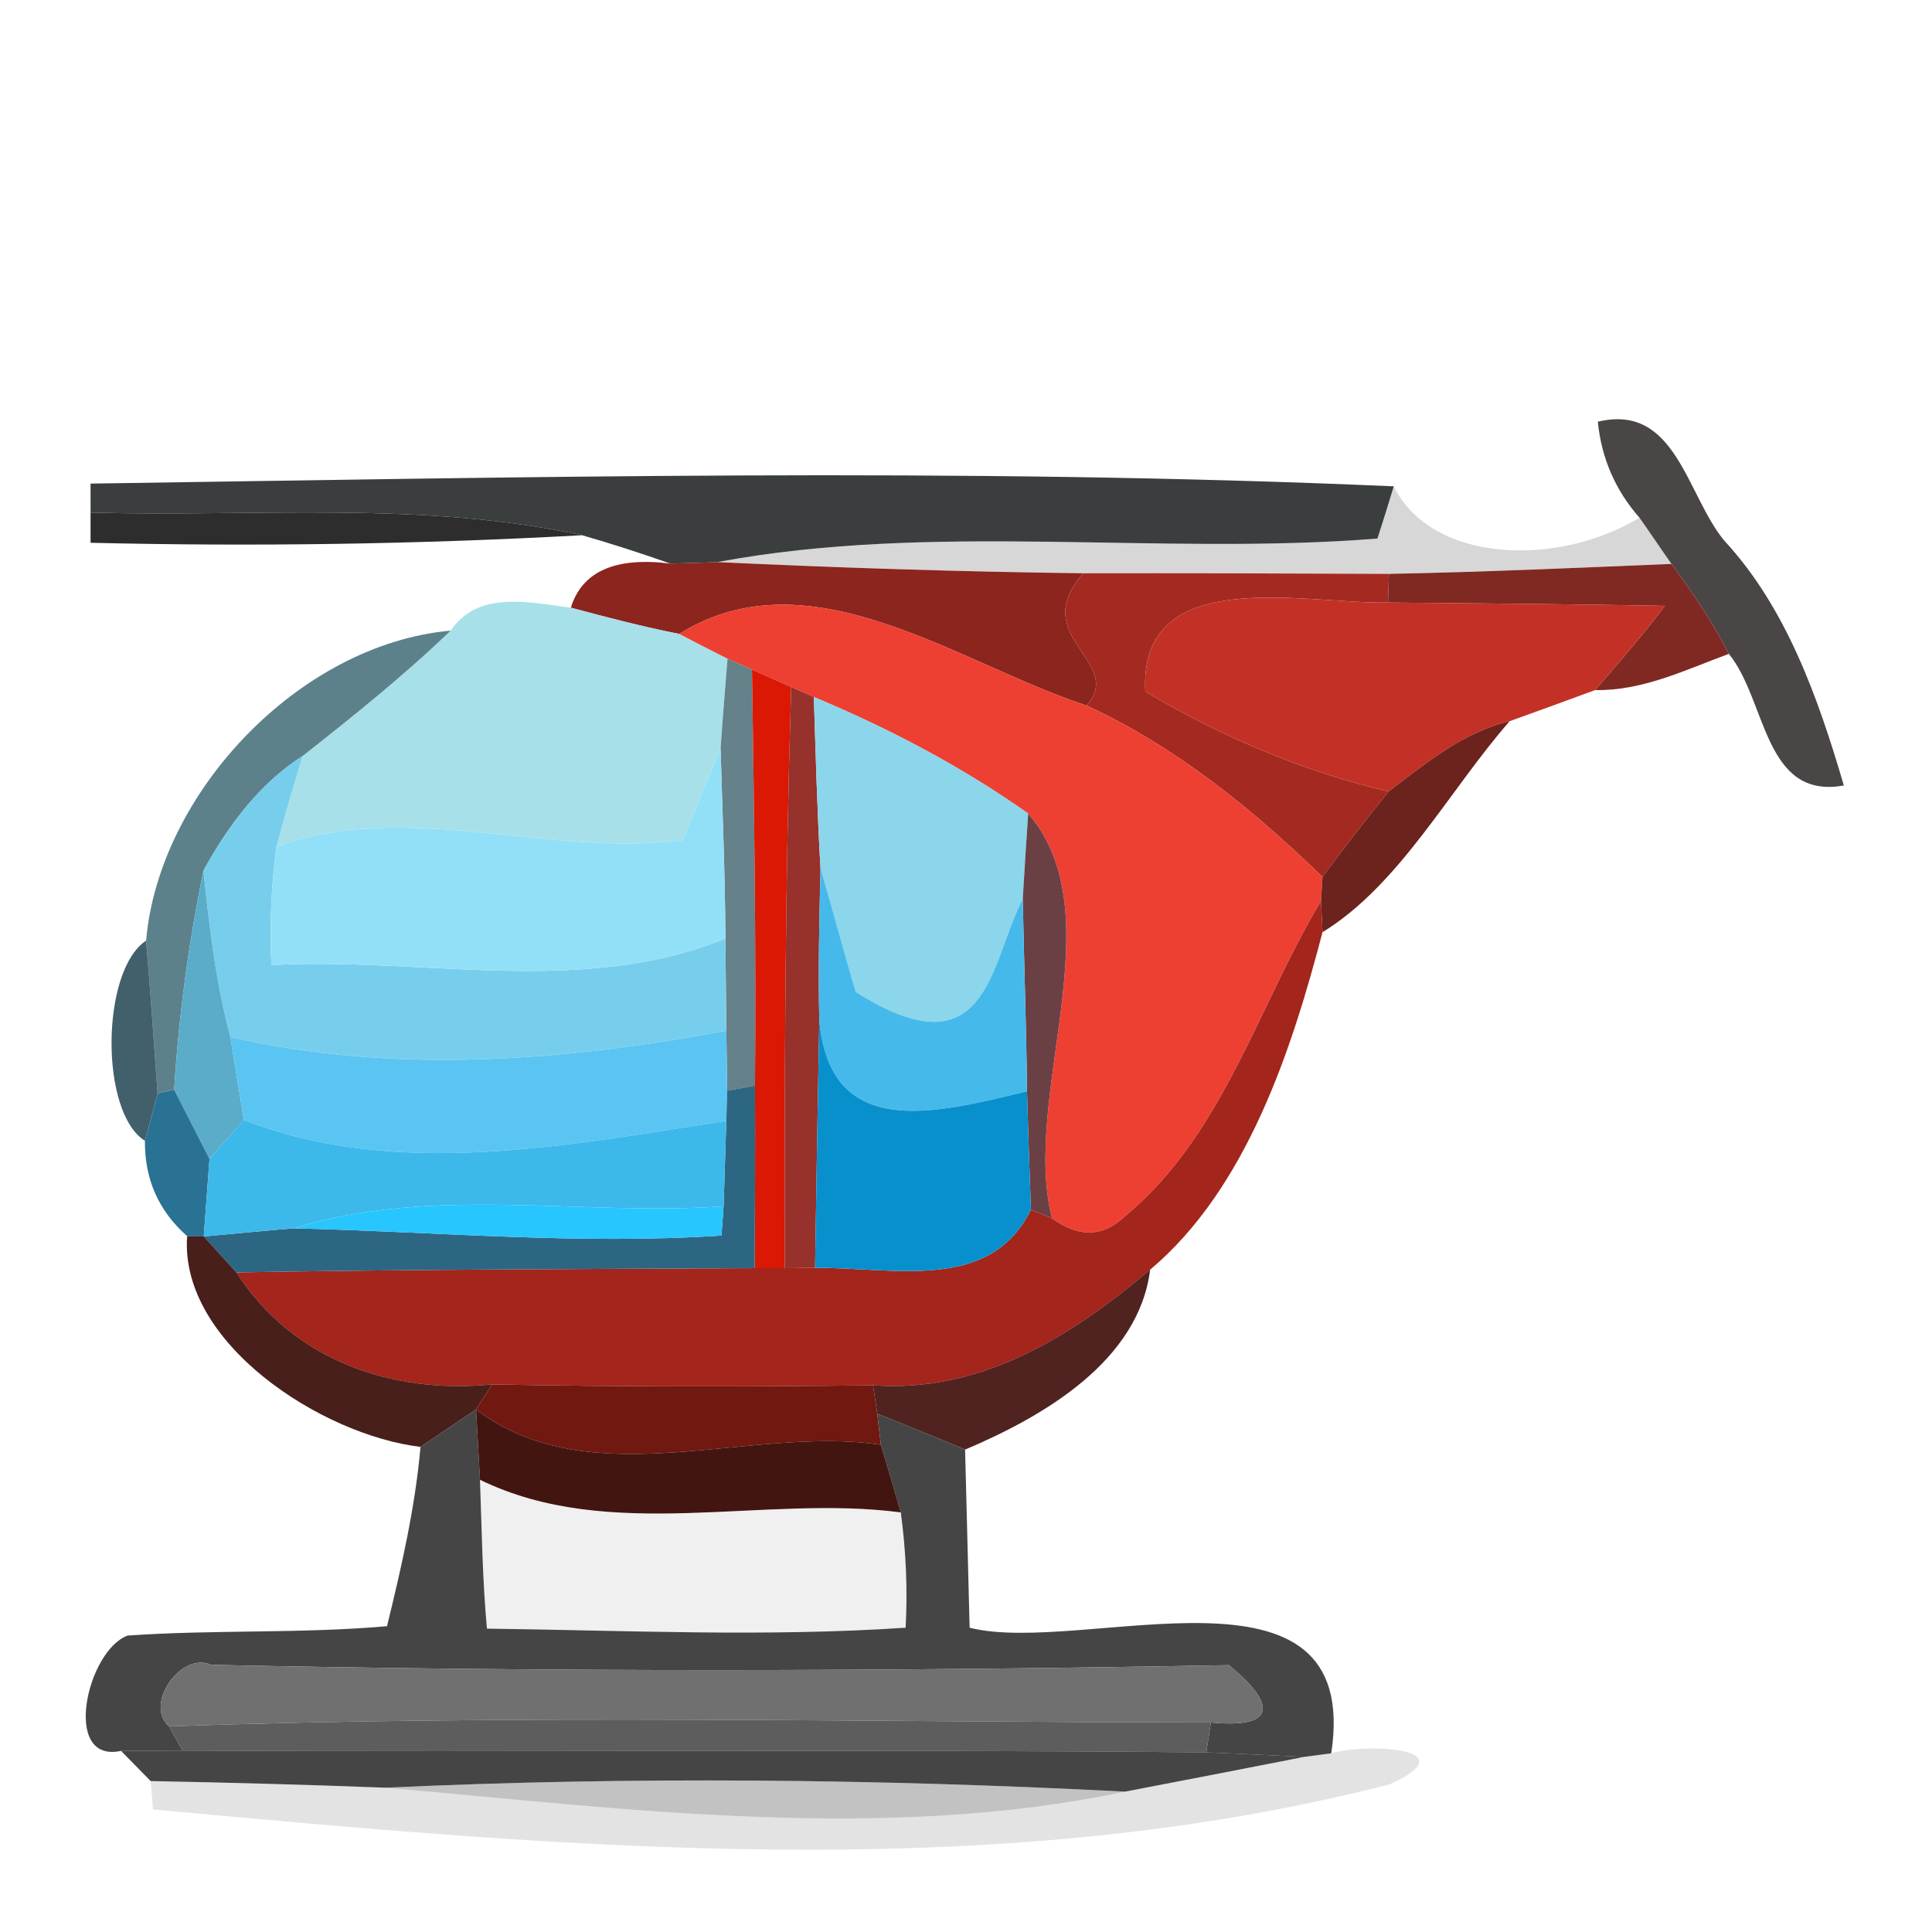 <?xml version="1.0" encoding="UTF-8" ?>
<!DOCTYPE svg PUBLIC "-//W3C//DTD SVG 1.1//EN" "http://www.w3.org/Graphics/SVG/1.1/DTD/svg11.dtd">
<svg width="64pt" height="64pt" viewBox="0 0 64 64" version="1.1" xmlns="http://www.w3.org/2000/svg">
<g id="#3f3b3bf0">
<path fill="#3f3b3b" opacity="0.94" d=" M 52.93 13.97 C 55.51 13.35 55.86 16.37 57.11 17.90 C 59.18 20.13 60.23 23.13 61.08 26.02 C 58.42 26.50 58.53 23.20 57.27 21.66 C 56.73 20.61 56.07 19.63 55.37 18.68 C 55.10 18.30 54.58 17.53 54.31 17.15 C 53.51 16.24 53.05 15.18 52.93 13.97 Z" />
</g>
<g id="#3a3e3efb">
<path fill="#3a3e3e" opacity="1.00" d=" M 3.00 16.02 C 17.42 15.81 31.76 15.48 46.17 16.11 C 46.04 16.55 45.77 17.41 45.63 17.84 C 38.37 18.42 30.95 17.28 23.76 18.62 C 23.37 18.64 22.60 18.66 22.21 18.67 C 21.24 18.33 20.26 18.01 19.28 17.73 C 13.93 16.58 8.42 17.13 3.00 16.98 L 3.00 16.02 Z" />
</g>
<g id="#0b040328">
<path fill="#0b0403" opacity="0.16" d=" M 46.17 16.11 C 47.42 18.65 51.58 18.80 54.31 17.15 C 54.58 17.53 55.10 18.30 55.37 18.68 C 52.24 18.81 49.13 18.95 46.01 19.01 C 42.63 19.00 39.26 18.98 35.89 18.99 C 31.84 18.94 27.80 18.81 23.76 18.62 C 30.95 17.28 38.37 18.42 45.63 17.84 C 45.77 17.41 46.04 16.55 46.17 16.11 Z" />
</g>
<g id="#2e2d2dff">
<path fill="#2e2d2d" opacity="1.00" d=" M 3.00 16.98 C 8.42 17.13 13.93 16.58 19.28 17.73 C 13.85 18.03 8.43 18.11 3.00 17.98 L 3.00 16.98 Z" />
</g>
<g id="#8b251eff">
<path fill="#8b251e" opacity="1.00" d=" M 18.91 20.13 C 19.28 18.93 20.38 18.44 22.21 18.67 C 22.60 18.66 23.37 18.64 23.76 18.62 C 27.80 18.81 31.84 18.94 35.89 18.99 C 34.00 21.10 37.30 21.93 35.99 23.37 C 31.74 21.98 26.84 18.29 22.50 21.00 C 21.29 20.76 20.10 20.45 18.91 20.13 Z" />
</g>
<g id="#a42a21ff">
<path fill="#a42a21" opacity="1.00" d=" M 35.89 18.99 C 39.26 18.98 42.63 19.00 46.01 19.01 L 45.98 19.96 C 43.24 20.02 37.71 18.65 37.94 22.91 C 40.44 24.39 43.15 25.55 46.00 26.22 C 45.25 27.15 44.52 28.09 43.81 29.05 C 41.48 26.79 38.95 24.74 35.99 23.37 C 37.30 21.93 34.00 21.10 35.89 18.99 Z" />
</g>
<g id="#7d231df7">
<path fill="#7d231d" opacity="0.97" d=" M 46.01 19.01 C 49.13 18.95 52.24 18.81 55.37 18.68 C 56.07 19.63 56.73 20.61 57.27 21.66 C 55.83 22.19 54.41 22.89 52.84 22.86 C 53.63 21.95 54.42 21.04 55.15 20.07 C 52.08 20.01 49.04 19.99 45.98 19.96 L 46.01 19.01 Z" />
</g>
<g id="#a7e0e9ff">
<path fill="#a7e0e9" opacity="1.00" d=" M 14.93 20.89 C 15.84 19.54 17.56 19.96 18.91 20.13 C 20.10 20.45 21.29 20.76 22.50 21.00 C 22.90 21.21 23.70 21.62 24.10 21.82 C 24.04 22.56 23.92 24.05 23.87 24.79 C 23.46 25.81 23.04 26.82 22.61 27.83 C 18.13 28.41 13.51 26.48 9.16 28.04 C 9.43 27.03 9.72 26.03 10.03 25.04 C 11.72 23.71 13.39 22.37 14.93 20.89 Z" />
</g>
<g id="#ed4032ff">
<path fill="#ed4032" opacity="1.00" d=" M 22.50 21.00 C 26.84 18.29 31.74 21.98 35.99 23.37 C 38.95 24.74 41.48 26.79 43.81 29.05 L 43.76 29.85 C 41.66 33.35 40.52 37.59 37.28 40.28 C 36.55 40.98 35.74 41.01 34.85 40.36 C 33.81 36.32 36.96 30.30 34.06 26.95 C 31.85 25.39 29.45 24.13 26.96 23.09 L 26.21 22.76 C 25.88 22.61 25.23 22.32 24.91 22.18 L 24.10 21.82 C 23.70 21.62 22.90 21.21 22.50 21.00 Z" />
</g>
<g id="#c33126ff">
<path fill="#c33126" opacity="1.00" d=" M 37.94 22.91 C 37.71 18.65 43.24 20.02 45.98 19.96 C 49.04 19.99 52.08 20.01 55.15 20.07 C 54.42 21.04 53.63 21.95 52.84 22.86 C 51.90 23.21 50.95 23.55 50.01 23.89 C 48.46 24.26 47.24 25.28 46.00 26.22 C 43.15 25.55 40.44 24.39 37.94 22.91 Z" />
</g>
<g id="#557b86f1">
<path fill="#557b86" opacity="0.95" d=" M 4.84 31.16 C 5.26 26.27 9.91 21.34 14.93 20.89 C 13.39 22.37 11.72 23.71 10.03 25.04 C 8.59 25.96 7.56 27.35 6.74 28.84 C 6.25 31.22 5.92 33.64 5.77 36.10 L 5.22 36.22 C 5.10 34.53 4.98 32.84 4.84 31.16 Z" />
</g>
<g id="#658189ff">
<path fill="#658189" opacity="1.00" d=" M 24.10 21.82 L 24.91 22.18 C 24.98 26.77 25.05 31.37 25.01 35.96 L 24.09 36.13 C 24.08 35.63 24.07 34.64 24.06 34.14 C 24.05 33.38 24.04 31.85 24.03 31.09 C 24.02 28.99 23.93 26.89 23.87 24.79 C 23.92 24.05 24.04 22.56 24.10 21.82 Z" />
</g>
<g id="#da1804ff">
<path fill="#da1804" opacity="1.00" d=" M 24.91 22.18 C 25.23 22.32 25.88 22.61 26.21 22.76 C 26.01 29.17 25.98 35.59 26.00 42.01 L 25.00 42.01 C 25.01 39.99 25.02 37.98 25.01 35.96 C 25.05 31.37 24.98 26.77 24.91 22.18 Z" />
</g>
<g id="#96312cff">
<path fill="#96312c" opacity="1.00" d=" M 26.21 22.76 L 26.96 23.09 C 27.02 24.98 27.07 26.88 27.18 28.77 C 27.14 30.45 27.10 32.12 27.14 33.80 C 27.09 36.53 27.04 39.26 27.00 42.00 L 26.00 42.01 C 25.98 35.59 26.01 29.17 26.21 22.76 Z" />
</g>
<g id="#8bd6ebff">
<path fill="#8bd6eb" opacity="1.00" d=" M 26.96 23.09 C 29.45 24.13 31.85 25.39 34.06 26.95 C 34.01 27.66 33.92 29.08 33.88 29.78 C 32.78 31.89 32.75 35.64 28.35 32.86 C 27.94 31.50 27.59 30.13 27.18 28.77 C 27.07 26.88 27.02 24.98 26.96 23.09 Z" />
</g>
<g id="#651812f3">
<path fill="#651812" opacity="0.95" d=" M 46.00 26.22 C 47.24 25.28 48.46 24.26 50.01 23.89 C 48.01 26.17 46.37 29.31 43.81 30.88 L 43.76 29.85 L 43.81 29.05 C 44.52 28.09 45.25 27.15 46.00 26.22 Z" />
</g>
<g id="#77ceecff">
<path fill="#77ceec" opacity="1.00" d=" M 6.74 28.84 C 7.56 27.35 8.59 25.96 10.03 25.04 C 9.72 26.03 9.43 27.03 9.16 28.04 C 8.98 29.35 8.93 30.66 8.99 31.97 C 13.95 31.69 19.27 33.03 24.03 31.09 C 24.04 31.85 24.05 33.38 24.06 34.14 C 18.67 35.16 13.02 35.59 7.63 34.35 C 7.15 32.55 6.93 30.69 6.74 28.84 Z" />
</g>
<g id="#92e0f7ff">
<path fill="#92e0f7" opacity="1.00" d=" M 22.61 27.83 C 23.04 26.82 23.46 25.81 23.87 24.79 C 23.93 26.89 24.02 28.99 24.03 31.09 C 19.27 33.03 13.95 31.69 8.99 31.97 C 8.93 30.66 8.98 29.35 9.16 28.04 C 13.51 26.48 18.13 28.41 22.61 27.83 Z" />
</g>
<g id="#6b4045ff">
<path fill="#6b4045" opacity="1.00" d=" M 34.06 26.95 C 36.96 30.30 33.81 36.32 34.85 40.36 L 34.15 40.07 C 34.10 38.76 34.06 37.46 34.02 36.15 C 34.00 34.03 33.92 31.91 33.88 29.78 C 33.92 29.08 34.01 27.66 34.06 26.95 Z" />
</g>
<g id="#5aacc9ff">
<path fill="#5aacc9" opacity="1.00" d=" M 5.77 36.10 C 5.92 33.64 6.25 31.22 6.74 28.84 C 6.93 30.69 7.15 32.55 7.63 34.35 C 7.74 35.04 7.97 36.41 8.08 37.10 C 7.80 37.42 7.23 38.07 6.94 38.39 C 6.65 37.82 6.06 36.67 5.77 36.10 Z" />
</g>
<g id="#45baeaff">
<path fill="#45baea" opacity="1.00" d=" M 27.18 28.77 C 27.59 30.13 27.94 31.50 28.35 32.86 C 32.75 35.64 32.78 31.89 33.88 29.78 C 33.92 31.91 34.00 34.03 34.02 36.15 C 30.94 36.90 27.50 37.79 27.14 33.80 C 27.10 32.12 27.14 30.45 27.18 28.77 Z" />
</g>
<g id="#a3251bff">
<path fill="#a3251b" opacity="1.00" d=" M 37.28 40.28 C 40.52 37.59 41.66 33.35 43.76 29.85 L 43.81 30.88 C 42.80 34.74 41.31 39.36 38.10 42.06 C 35.47 44.28 32.50 46.15 28.92 45.89 C 24.71 45.94 20.51 45.94 16.30 45.86 C 12.98 46.19 9.70 45.06 7.83 42.15 C 13.55 42.05 19.28 42.04 25.00 42.01 L 26.00 42.01 L 27.00 42.00 C 29.64 41.98 32.80 42.82 34.15 40.07 L 34.85 40.36 C 35.74 41.01 36.55 40.98 37.28 40.28 Z" />
</g>
<g id="#264856df">
<path fill="#264856" opacity="0.87" d=" M 4.80 37.79 C 3.30 36.85 3.34 32.15 4.84 31.16 C 4.98 32.84 5.10 34.53 5.22 36.22 C 5.12 36.61 4.91 37.40 4.80 37.79 Z" />
</g>
<g id="#5ac5f2ff">
<path fill="#5ac5f2" opacity="1.00" d=" M 7.63 34.35 C 13.02 35.59 18.67 35.16 24.06 34.14 C 24.07 34.64 24.08 35.63 24.09 36.13 L 24.06 37.13 C 18.85 37.93 13.15 39.08 8.08 37.10 C 7.97 36.41 7.74 35.04 7.63 34.35 Z" />
</g>
<g id="#0890ccff">
<path fill="#0890cc" opacity="1.00" d=" M 27.14 33.80 C 27.50 37.79 30.94 36.90 34.02 36.15 C 34.06 37.46 34.10 38.76 34.15 40.07 C 32.80 42.82 29.64 41.98 27.00 42.00 C 27.04 39.26 27.09 36.53 27.14 33.80 Z" />
</g>
<g id="#2a7293ff">
<path fill="#2a7293" opacity="1.00" d=" M 5.22 36.22 L 5.77 36.10 C 6.06 36.67 6.65 37.82 6.94 38.39 C 6.89 39.03 6.80 40.32 6.75 40.96 L 6.20 40.95 C 5.25 40.11 4.79 39.06 4.80 37.79 C 4.91 37.40 5.12 36.61 5.22 36.22 Z" />
</g>
<g id="#2d6683ff">
<path fill="#2d6683" opacity="1.00" d=" M 24.09 36.13 L 25.01 35.96 C 25.02 37.98 25.01 39.99 25.00 42.01 C 19.28 42.04 13.55 42.05 7.83 42.15 C 7.56 41.85 7.02 41.26 6.75 40.96 C 7.49 40.89 8.98 40.75 9.73 40.69 C 14.45 40.80 19.18 41.24 23.90 40.93 L 23.97 39.96 C 23.99 39.25 24.04 37.84 24.06 37.13 L 24.09 36.13 Z" />
</g>
<g id="#3db8eaff">
<path fill="#3db8ea" opacity="1.00" d=" M 8.08 37.10 C 13.15 39.08 18.85 37.93 24.06 37.13 C 24.04 37.84 23.99 39.25 23.97 39.96 C 19.25 40.29 14.33 39.26 9.73 40.69 C 8.98 40.75 7.49 40.89 6.75 40.96 C 6.80 40.32 6.89 39.03 6.94 38.39 C 7.23 38.07 7.80 37.42 8.08 37.10 Z" />
</g>
<g id="#27c6feff">
<path fill="#27c6fe" opacity="1.00" d=" M 9.73 40.69 C 14.33 39.26 19.25 40.29 23.97 39.96 L 23.90 40.93 C 19.18 41.24 14.45 40.80 9.73 40.69 Z" />
</g>
<g id="#3d0f0bed">
<path fill="#3d0f0b" opacity="0.93" d=" M 6.20 40.95 L 6.75 40.96 C 7.02 41.26 7.56 41.85 7.83 42.15 C 9.70 45.06 12.98 46.19 16.30 45.86 L 15.77 46.69 C 15.31 47.00 14.39 47.62 13.93 47.93 C 10.65 47.54 5.94 44.48 6.20 40.95 Z" />
</g>
<g id="#3f0e0ae8">
<path fill="#3f0e0a" opacity="0.91" d=" M 28.92 45.89 C 32.50 46.15 35.47 44.28 38.10 42.06 C 37.72 45.09 34.57 46.92 31.97 48.02 C 31.00 47.61 30.03 47.22 29.06 46.83 L 28.92 45.89 Z" />
</g>
<g id="#711811ff">
<path fill="#711811" opacity="1.00" d=" M 16.30 45.86 C 20.51 45.94 24.71 45.94 28.92 45.89 L 29.06 46.83 L 29.18 47.86 C 24.84 47.20 19.60 49.59 15.77 46.69 L 16.30 45.86 Z" />
</g>
<g id="#424242f9">
<path fill="#424242" opacity="0.98" d=" M 13.93 47.93 C 14.39 47.62 15.31 47.00 15.77 46.69 C 15.80 47.27 15.87 48.43 15.90 49.02 C 15.96 50.66 15.98 52.31 16.13 53.95 C 20.75 54.01 25.38 54.23 30.00 53.92 C 30.07 52.64 30.01 51.37 29.84 50.10 C 29.68 49.54 29.35 48.42 29.18 47.86 L 29.06 46.83 C 30.03 47.22 31.00 47.61 31.97 48.02 C 32.01 49.49 32.08 52.44 32.12 53.92 C 35.87 54.87 45.14 51.18 44.10 58.08 L 43.20 58.20 C 42.39 58.16 40.77 58.08 39.96 58.05 L 40.11 57.06 C 42.42 57.28 42.18 56.36 40.71 55.16 C 29.47 55.37 18.23 55.39 6.99 55.15 C 6.00 54.70 4.76 56.46 5.60 57.19 L 6.05 57.99 C 5.54 57.99 4.52 58.00 4.01 58.00 C 2.03 58.43 2.88 54.67 4.23 54.18 C 7.09 53.98 9.97 54.12 12.82 53.87 C 13.30 51.91 13.75 49.95 13.93 47.93 Z" />
</g>
<g id="#3c0c08f4">
<path fill="#3c0c08" opacity="0.96" d=" M 15.77 46.69 C 19.60 49.59 24.84 47.20 29.18 47.86 C 29.35 48.42 29.68 49.54 29.84 50.10 C 25.27 49.50 20.21 51.12 15.90 49.02 C 15.87 48.43 15.80 47.27 15.77 46.69 Z" />
</g>
<g id="#0401010f">
<path fill="#040101" opacity="0.06" d=" M 15.90 49.02 C 20.21 51.12 25.27 49.50 29.84 50.10 C 30.01 51.37 30.07 52.64 30.00 53.92 C 25.38 54.23 20.75 54.01 16.13 53.95 C 15.98 52.31 15.96 50.66 15.90 49.02 Z" />
</g>
<g id="#707070ff">
<path fill="#707070" opacity="1.00" d=" M 5.60 57.19 C 4.76 56.46 6.00 54.70 6.99 55.15 C 18.23 55.39 29.47 55.37 40.71 55.16 C 42.18 56.36 42.42 57.28 40.11 57.06 C 28.61 57.05 17.10 56.78 5.60 57.19 Z" />
</g>
<g id="#5d5d5dff">
<path fill="#5d5d5d" opacity="1.00" d=" M 5.60 57.19 C 17.10 56.78 28.61 57.05 40.11 57.06 L 39.96 58.05 C 28.66 57.94 17.35 58.05 6.05 57.99 L 5.60 57.19 Z" />
</g>
<g id="#2a2a2ade">
<path fill="#2a2a2a" opacity="0.87" d=" M 4.01 58.00 C 4.52 58.00 5.54 57.99 6.05 57.99 C 17.35 58.05 28.66 57.94 39.96 58.05 C 40.77 58.08 42.39 58.16 43.20 58.20 C 41.72 58.49 38.75 59.07 37.27 59.35 C 29.11 58.93 20.94 58.84 12.78 59.22 C 10.18 59.12 7.58 59.05 4.99 59.00 C 4.74 58.75 4.26 58.25 4.01 58.00 Z" />
</g>
<g id="#0101011c">
<path fill="#010101" opacity="0.11" d=" M 43.20 58.20 L 44.10 58.08 C 45.29 57.73 48.67 57.91 46.03 59.11 C 32.76 62.52 18.59 61.18 5.07 59.94 L 4.99 59.00 C 7.58 59.05 10.18 59.12 12.78 59.22 C 20.85 59.93 29.25 61.04 37.27 59.35 C 38.75 59.07 41.72 58.49 43.20 58.20 Z" />
</g>
<g id="#0101003c">
<path fill="#010100" opacity="0.24" d=" M 12.78 59.22 C 20.94 58.84 29.11 58.93 37.27 59.35 C 29.25 61.04 20.85 59.93 12.78 59.22 Z" />
</g>
</svg>
